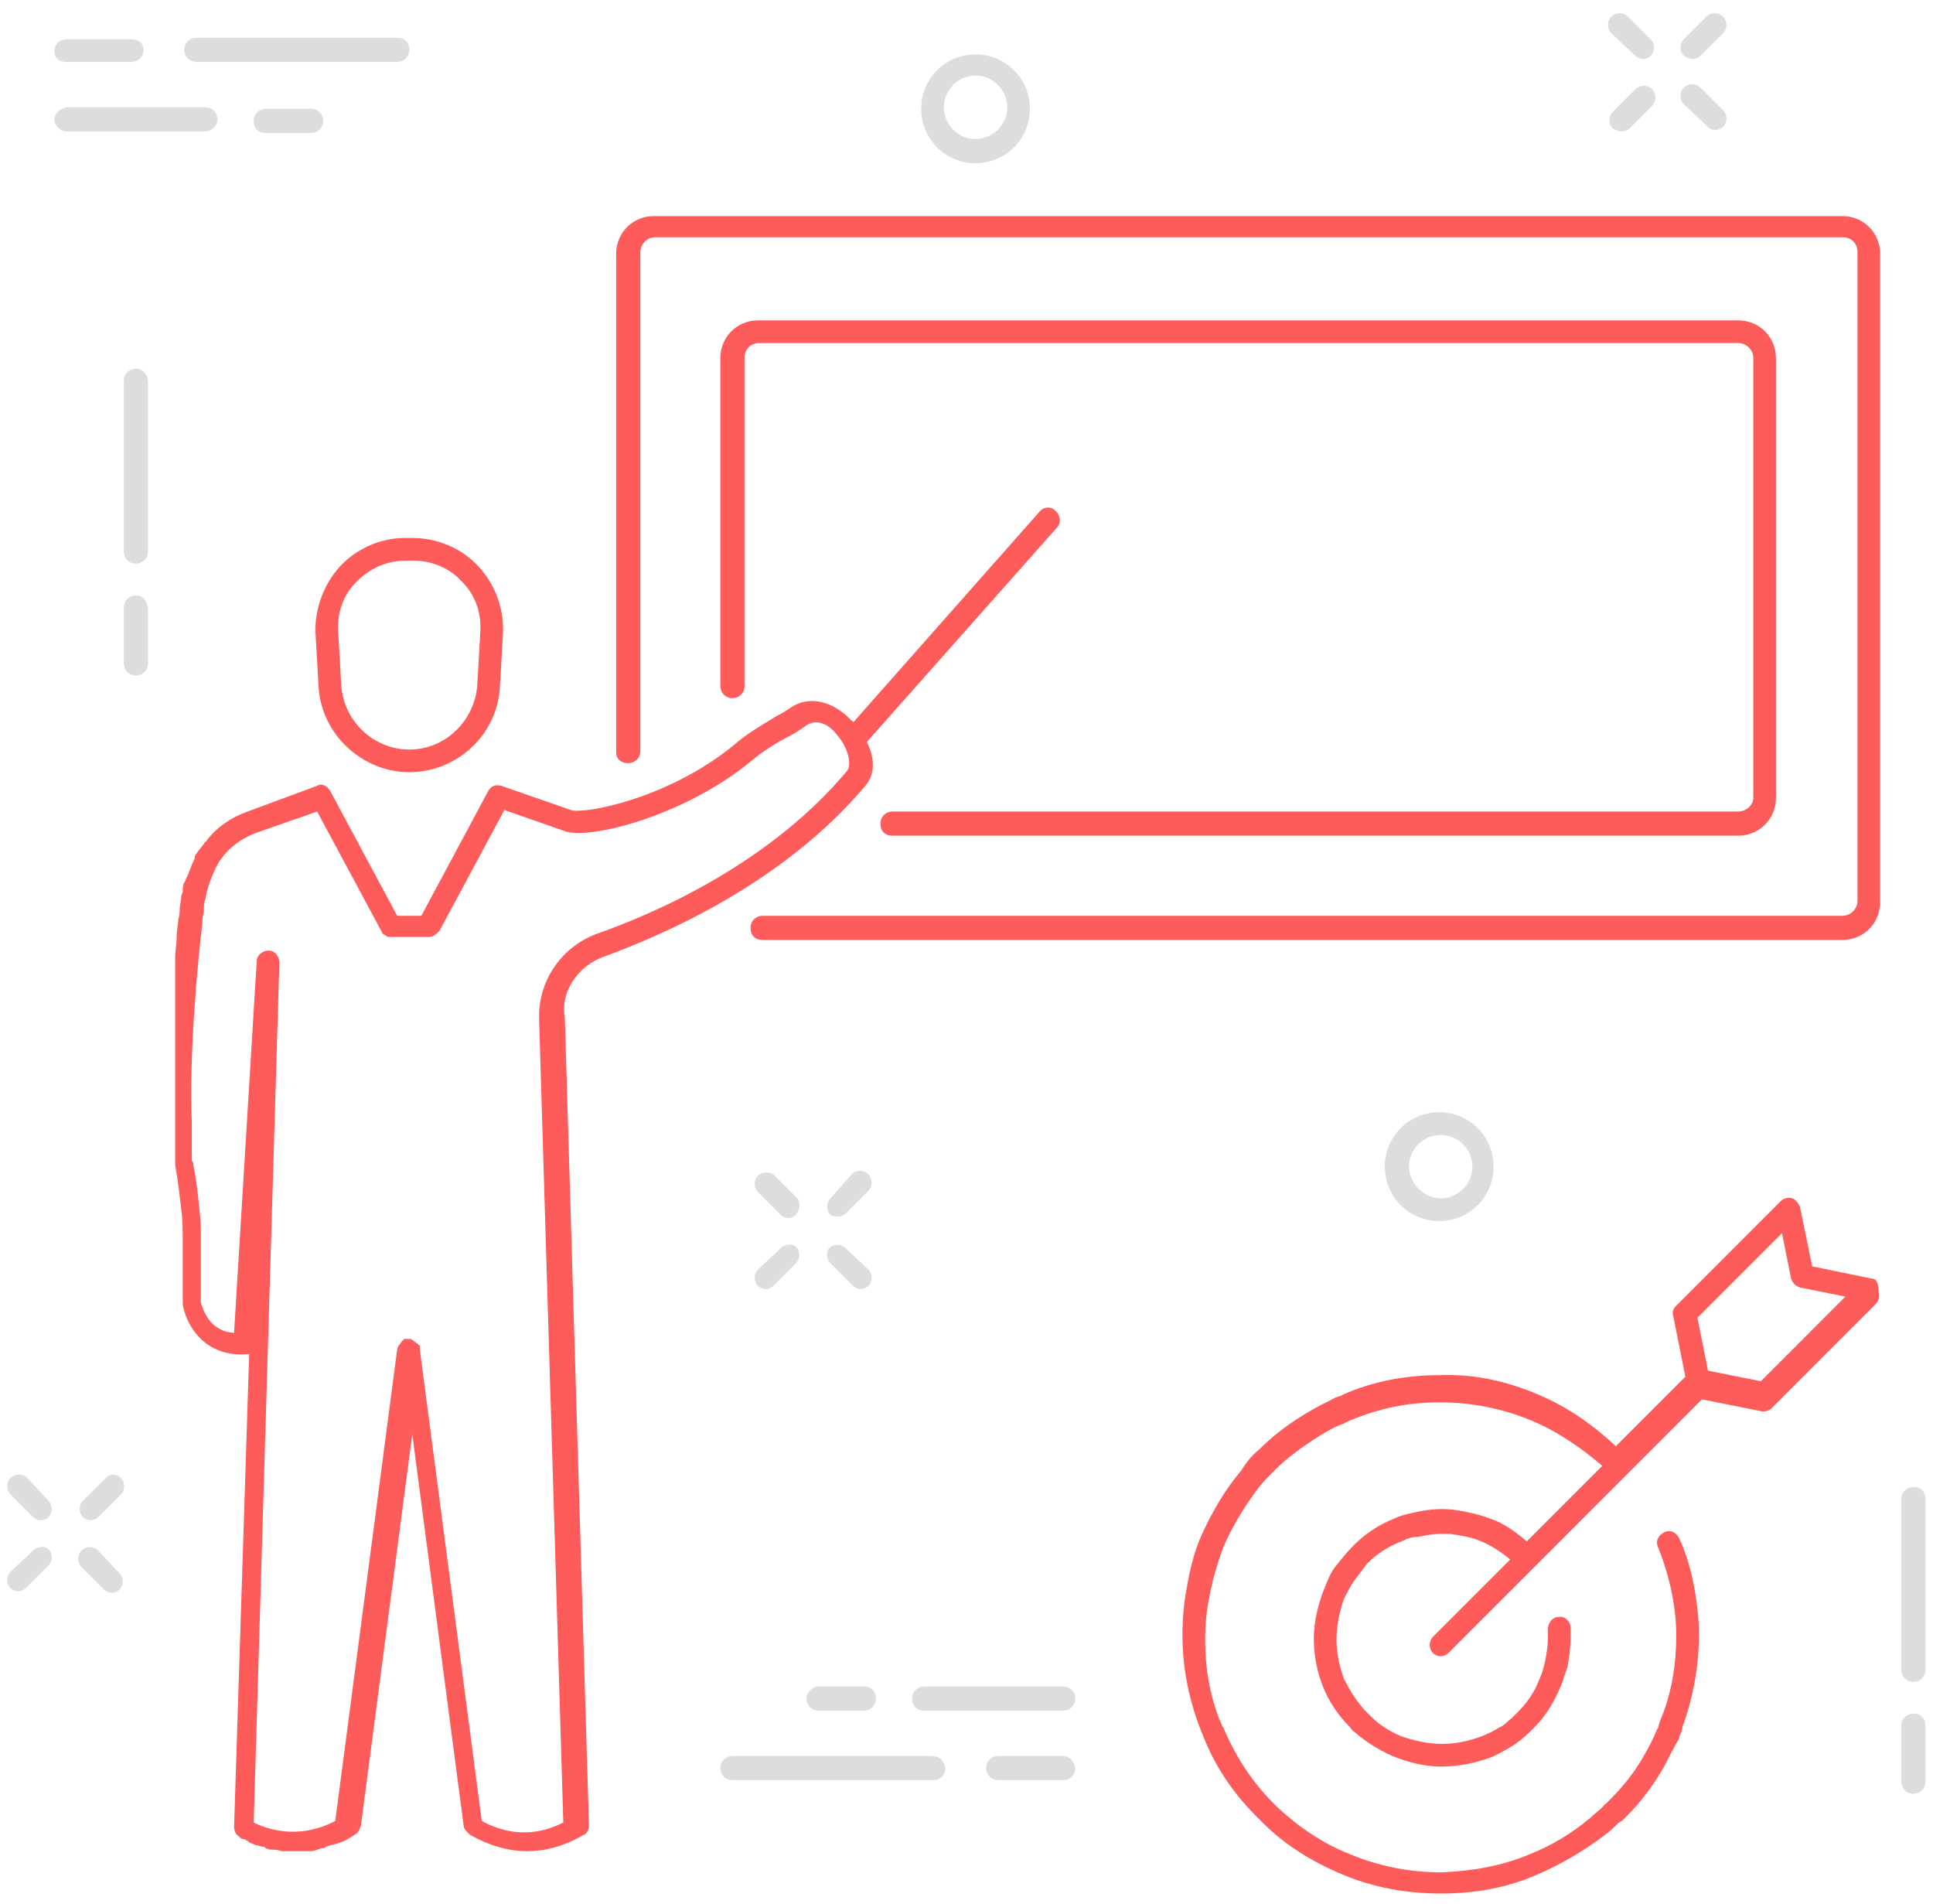 <?xml version="1.0" encoding="UTF-8"?>
<svg width="132px" height="130px" viewBox="0 0 132 130" version="1.1" xmlns="http://www.w3.org/2000/svg" xmlns:xlink="http://www.w3.org/1999/xlink">
    <!-- Generator: Sketch 48.1 (47250) - http://www.bohemiancoding.com/sketch -->
    <title>noun_750022_cc</title>
    <desc>Created with Sketch.</desc>
    <defs></defs>
    <g id="Desktop-HD" stroke="none" stroke-width="1" fill="none" fill-rule="evenodd" transform="translate(-429, -5093)">
        <g id="Você-terá..." transform="translate(185, 4887)" fill-rule="nonzero">
            <g id="Group-25" transform="translate(110, 206)">
                <g id="Group-24">
                    <g id="noun_750022_cc" transform="translate(134, 0)">
                        <g id="Group">
                            <path d="M13.406,4.23 L27.122,4.23 C27.534,4.23 27.947,3.921 27.947,3.405 C27.947,2.889 27.637,2.579 27.122,2.579 L13.406,2.579 C12.994,2.579 12.581,2.889 12.581,3.405 C12.581,3.921 12.994,4.23 13.406,4.23 Z" id="Shape" fill="#DDDDDD"></path>
                            <path d="M4.537,4.23 L8.972,4.23 C9.384,4.23 9.797,3.921 9.797,3.405 C9.797,2.889 9.384,2.683 8.972,2.683 L4.537,2.683 C4.125,2.683 3.712,2.992 3.712,3.508 C3.712,4.024 4.125,4.23 4.537,4.23 Z" id="Shape" fill="#DDDDDD"></path>
                            <path d="M14.85,8.151 C14.85,7.738 14.541,7.325 14.025,7.325 L4.537,7.325 C4.125,7.429 3.712,7.738 3.712,8.151 C3.712,8.563 4.125,8.976 4.537,8.976 L14.025,8.976 C14.438,8.976 14.85,8.563 14.85,8.151 Z" id="Shape" fill="#DDDDDD"></path>
                            <path d="M21.244,7.429 L18.15,7.429 C17.738,7.429 17.325,7.738 17.325,8.254 C17.325,8.77 17.634,9.079 18.15,9.079 L21.244,9.079 C21.656,9.079 22.069,8.77 22.069,8.254 C22.069,7.738 21.656,7.429 21.244,7.429 Z" id="Shape" fill="#DDDDDD"></path>
                            <path d="M63.628,119.889 L50.016,119.889 C49.603,119.889 49.191,120.198 49.191,120.714 C49.191,121.127 49.5,121.54 50.016,121.54 L63.731,121.54 C64.144,121.54 64.556,121.23 64.556,120.714 C64.453,120.198 64.144,119.889 63.628,119.889 Z" id="Shape" fill="#DDDDDD"></path>
                            <path d="M72.6,119.889 L68.166,119.889 C67.753,119.889 67.341,120.198 67.341,120.714 C67.341,121.127 67.65,121.54 68.166,121.54 L72.6,121.54 C73.013,121.54 73.425,121.23 73.425,120.714 C73.322,120.198 73.013,119.889 72.6,119.889 Z" id="Shape" fill="#DDDDDD"></path>
                            <path d="M72.6,115.143 L63.112,115.143 C62.7,115.143 62.288,115.452 62.288,115.968 C62.288,116.484 62.597,116.794 63.112,116.794 L72.6,116.794 C73.013,116.794 73.425,116.484 73.425,115.968 C73.425,115.452 73.013,115.143 72.6,115.143 Z" id="Shape" fill="#DDDDDD"></path>
                            <path d="M55.069,115.968 C55.069,116.381 55.378,116.794 55.894,116.794 L58.987,116.794 C59.4,116.794 59.812,116.484 59.812,115.968 C59.812,115.452 59.503,115.143 58.987,115.143 L55.894,115.143 C55.481,115.143 55.069,115.556 55.069,115.968 Z" id="Shape" fill="#DDDDDD"></path>
                            <path d="M9.281,25.175 C8.869,25.175 8.456,25.484 8.456,26 L8.456,37.659 C8.456,38.071 8.766,38.484 9.281,38.484 C9.694,38.484 10.106,38.175 10.106,37.659 L10.106,25.897 C10.003,25.484 9.694,25.175 9.281,25.175 Z" id="Shape" fill="#DDDDDD"></path>
                            <path d="M9.281,40.651 C8.869,40.651 8.456,40.96 8.456,41.476 L8.456,45.294 C8.456,45.706 8.766,46.119 9.281,46.119 C9.694,46.119 10.106,45.81 10.106,45.294 L10.106,41.476 C10.003,40.96 9.694,40.651 9.281,40.651 Z" id="Shape" fill="#DDDDDD"></path>
                            <path d="M130.659,101.524 C130.247,101.524 129.834,101.833 129.834,102.349 L129.834,114.008 C129.834,114.421 130.144,114.833 130.659,114.833 C131.072,114.833 131.484,114.524 131.484,114.008 L131.484,102.349 C131.484,101.833 131.175,101.524 130.659,101.524 Z" id="Shape" fill="#DDDDDD"></path>
                            <path d="M130.659,117 C130.247,117 129.834,117.31 129.834,117.825 L129.834,121.643 C129.834,122.056 130.144,122.468 130.659,122.468 C131.072,122.468 131.484,122.159 131.484,121.643 L131.484,117.825 C131.484,117.31 131.175,117 130.659,117 Z" id="Shape" fill="#DDDDDD"></path>
                            <path d="M54.45,81.817 L52.903,80.27 C52.594,79.96 52.078,79.96 51.769,80.27 C51.459,80.579 51.459,81.095 51.769,81.405 L53.316,82.952 C53.419,83.056 53.625,83.159 53.831,83.159 C54.038,83.159 54.244,83.056 54.347,82.952 C54.656,82.54 54.656,82.127 54.45,81.817 Z" id="Shape" fill="#DDDDDD"></path>
                            <path d="M56.719,86.254 L58.266,87.802 C58.369,87.905 58.575,88.008 58.781,88.008 C58.987,88.008 59.194,87.905 59.297,87.802 C59.606,87.492 59.606,86.976 59.297,86.667 L57.75,85.222 C57.441,84.913 56.925,84.913 56.616,85.222 C56.409,85.429 56.409,85.944 56.719,86.254 Z" id="Shape" fill="#DDDDDD"></path>
                            <path d="M53.316,85.222 L51.769,86.667 C51.459,86.976 51.459,87.492 51.769,87.802 C51.872,87.905 52.078,88.008 52.284,88.008 C52.491,88.008 52.697,87.905 52.8,87.802 L54.347,86.254 C54.656,85.944 54.656,85.429 54.347,85.119 C54.141,84.913 53.625,84.913 53.316,85.222 Z" id="Shape" fill="#DDDDDD"></path>
                            <path d="M57.234,83.056 C57.441,83.056 57.647,82.952 57.75,82.849 L59.297,81.302 C59.606,80.992 59.606,80.476 59.297,80.167 C58.987,79.857 58.472,79.857 58.163,80.167 L56.719,81.817 C56.409,82.127 56.409,82.643 56.719,82.952 C56.822,83.056 57.028,83.056 57.234,83.056 Z" id="Shape" fill="#DDDDDD"></path>
                            <path d="M1.856,100.905 C1.547,100.595 1.031,100.595 0.722,100.905 C0.412,101.214 0.412,101.73 0.722,102.04 L2.269,103.587 C2.372,103.69 2.578,103.794 2.784,103.794 C2.991,103.794 3.197,103.69 3.3,103.587 C3.609,103.278 3.609,102.762 3.3,102.452 L1.856,100.905 Z" id="Shape" fill="#DDDDDD"></path>
                            <path d="M6.703,105.857 C6.394,105.548 5.878,105.548 5.569,105.857 C5.259,106.167 5.259,106.683 5.569,106.992 L7.116,108.54 C7.219,108.643 7.425,108.746 7.631,108.746 C7.838,108.746 8.044,108.643 8.147,108.54 C8.456,108.23 8.456,107.714 8.147,107.405 L6.703,105.857 Z" id="Shape" fill="#DDDDDD"></path>
                            <path d="M2.269,105.857 L0.722,107.302 C0.412,107.611 0.412,108.127 0.722,108.437 C0.825,108.54 1.031,108.643 1.238,108.643 C1.444,108.643 1.65,108.54 1.753,108.437 L3.3,106.889 C3.609,106.579 3.609,106.063 3.3,105.754 C3.094,105.548 2.578,105.548 2.269,105.857 Z" id="Shape" fill="#DDDDDD"></path>
                            <path d="M7.219,100.905 L5.672,102.452 C5.362,102.762 5.362,103.278 5.672,103.587 C5.775,103.69 5.981,103.794 6.188,103.794 C6.394,103.794 6.6,103.69 6.703,103.587 L8.25,102.04 C8.559,101.73 8.559,101.214 8.25,100.905 C7.941,100.595 7.528,100.595 7.219,100.905 Z" id="Shape" fill="#DDDDDD"></path>
                            <path d="M111.684,3.817 C111.787,3.921 111.994,4.024 112.2,4.024 C112.406,4.024 112.612,3.921 112.716,3.817 C113.025,3.508 113.025,2.992 112.716,2.683 L111.169,1.135 C110.859,0.825 110.344,0.825 110.034,1.135 C109.725,1.444 109.725,1.96 110.034,2.27 L111.684,3.817 Z" id="Shape" fill="#DDDDDD"></path>
                            <path d="M116.634,8.667 C116.737,8.77 116.944,8.873 117.15,8.873 C117.356,8.873 117.562,8.77 117.666,8.667 C117.975,8.357 117.975,7.841 117.666,7.532 L116.119,5.984 C115.809,5.675 115.294,5.675 114.984,5.984 C114.675,6.294 114.675,6.81 114.984,7.119 L116.634,8.667 Z" id="Shape" fill="#DDDDDD"></path>
                            <path d="M110.756,8.976 C110.963,8.976 111.169,8.873 111.272,8.77 L112.819,7.222 C113.128,6.913 113.128,6.397 112.819,6.087 C112.509,5.778 111.994,5.778 111.684,6.087 L110.138,7.635 C109.828,7.944 109.828,8.46 110.138,8.77 C110.344,8.873 110.55,8.976 110.756,8.976 Z" id="Shape" fill="#DDDDDD"></path>
                            <path d="M115.603,4.024 C115.809,4.024 116.016,3.921 116.119,3.817 L117.666,2.27 C117.975,1.96 117.975,1.444 117.666,1.135 C117.356,0.825 116.841,0.825 116.531,1.135 L114.984,2.683 C114.675,2.992 114.675,3.508 114.984,3.817 C115.191,3.921 115.397,4.024 115.603,4.024 Z" id="Shape" fill="#DDDDDD"></path>
                            <path d="M94.566,79.651 C94.566,81.714 96.216,83.365 98.278,83.365 C100.341,83.365 101.991,81.714 101.991,79.651 C101.991,77.587 100.341,75.937 98.278,75.937 C96.216,75.937 94.566,77.587 94.566,79.651 Z M100.547,79.651 C100.547,80.889 99.516,81.817 98.381,81.817 C97.247,81.817 96.216,80.786 96.216,79.651 C96.216,78.413 97.247,77.484 98.381,77.484 C99.516,77.484 100.547,78.413 100.547,79.651 Z" id="Shape" fill="#DDDDDD"></path>
                            <path d="M66.619,11.143 C68.681,11.143 70.331,9.492 70.331,7.429 C70.331,5.365 68.681,3.714 66.619,3.714 C64.556,3.714 62.906,5.365 62.906,7.429 C62.906,9.492 64.556,11.143 66.619,11.143 Z M66.619,5.159 C67.856,5.159 68.784,6.19 68.784,7.325 C68.784,8.563 67.753,9.492 66.619,9.492 C65.381,9.492 64.453,8.46 64.453,7.325 C64.453,6.19 65.381,5.159 66.619,5.159 Z" id="Shape" fill="#DDDDDD"></path>
                            <path d="M127.772,87.286 L123.75,86.46 L122.925,82.437 C122.822,82.127 122.616,81.921 122.409,81.817 C122.1,81.714 121.791,81.817 121.584,82.024 L114.469,89.143 C114.263,89.349 114.159,89.556 114.263,89.865 L115.088,93.992 L110.344,98.738 C108.797,97.294 107.044,96.056 105.084,95.23 C102.919,94.302 100.65,93.786 98.278,93.889 C96.009,93.889 93.741,94.302 91.678,95.23 C91.575,95.333 91.369,95.333 91.162,95.437 C91.162,95.437 91.162,95.437 91.162,95.437 C90.544,95.746 89.925,96.056 89.409,96.365 C88.172,97.087 87.037,97.913 86.006,98.944 C85.491,99.357 85.078,99.873 84.769,100.389 C83.634,101.73 82.809,103.175 82.088,104.722 C81.572,105.857 81.263,107.095 81.056,108.333 C81.056,108.333 81.056,108.333 81.056,108.333 C81.056,108.333 81.056,108.333 81.056,108.333 C81.056,108.333 81.056,108.333 81.056,108.333 C81.056,108.333 81.056,108.333 81.056,108.333 C80.85,109.365 80.747,110.5 80.747,111.635 C80.747,113.802 81.159,115.865 81.881,117.825 C81.984,118.032 81.984,118.135 82.088,118.341 C82.912,120.508 84.15,122.365 85.8,124.016 L85.903,124.119 C86.006,124.222 86.109,124.325 86.213,124.429 C87.759,125.976 89.616,127.111 91.575,127.937 C93.741,128.865 96.009,129.278 98.381,129.278 C98.381,129.278 98.484,129.278 98.484,129.278 C100.753,129.278 103.022,128.865 105.084,127.937 C106.734,127.214 108.281,126.286 109.622,125.254 C109.931,125.048 110.241,124.738 110.55,124.429 C110.653,124.429 110.653,124.325 110.756,124.325 C110.859,124.222 110.963,124.119 111.066,124.016 C112.097,122.984 112.922,121.849 113.644,120.611 C113.953,119.992 114.263,119.373 114.572,118.857 C114.675,118.754 114.675,118.651 114.675,118.548 C114.778,118.341 114.881,118.135 114.881,117.929 C114.881,117.929 114.881,117.929 114.881,117.929 C115.603,115.968 116.016,113.802 116.016,111.635 C116.016,110.603 115.912,109.571 115.706,108.437 C115.5,107.302 115.191,106.167 114.675,105.032 C114.469,104.619 114.056,104.413 113.644,104.619 C113.231,104.825 113.025,105.238 113.231,105.651 C113.644,106.683 113.953,107.714 114.159,108.746 C114.366,109.778 114.469,110.706 114.469,111.635 C114.469,113.595 114.159,115.556 113.438,117.31 C113.438,117.31 113.438,117.31 113.438,117.31 C113.334,117.516 113.334,117.619 113.231,117.929 C113.231,118.032 113.128,118.032 113.128,118.135 C112.922,118.651 112.612,119.27 112.303,119.786 C111.684,120.921 110.859,121.952 109.931,122.881 C109.828,122.984 109.725,123.087 109.622,123.19 C109.622,123.19 109.519,123.19 109.519,123.294 C109.209,123.603 108.9,123.81 108.591,124.119 C107.353,125.151 106.013,125.976 104.466,126.595 C102.506,127.421 100.547,127.73 98.484,127.833 C98.484,127.833 98.381,127.833 98.381,127.833 C96.319,127.833 94.153,127.421 92.194,126.595 C90.338,125.873 88.688,124.738 87.244,123.397 C87.141,123.294 87.037,123.19 87.037,123.19 L86.934,123.087 C85.491,121.643 84.356,119.889 83.531,117.929 C83.428,117.825 83.428,117.722 83.325,117.516 C82.603,115.762 82.294,113.802 82.294,111.944 C82.294,110.913 82.397,109.881 82.603,108.952 C82.603,108.952 82.603,108.952 82.603,108.952 C82.603,108.952 82.603,108.952 82.603,108.952 C82.809,107.817 83.119,106.786 83.531,105.651 C84.15,104.206 84.975,102.865 85.903,101.627 C86.213,101.214 86.625,100.802 87.037,100.389 C87.966,99.46 88.997,98.738 90.131,98.016 C90.647,97.706 91.162,97.397 91.781,97.19 C91.781,97.19 91.781,97.19 91.781,97.19 C91.884,97.087 91.987,97.087 92.194,96.984 C94.153,96.159 96.112,95.746 98.278,95.746 C98.278,95.746 98.381,95.746 98.381,95.746 C100.444,95.746 102.609,96.159 104.569,96.984 C106.322,97.706 107.972,98.841 109.416,100.079 L104.259,105.238 C103.537,104.619 102.713,104 101.784,103.69 C100.959,103.381 100.031,103.175 99.206,103.071 C99.206,103.071 99.206,103.071 99.206,103.071 C98.278,102.968 97.35,103.071 96.525,103.278 C96.009,103.381 95.597,103.484 95.184,103.69 C94.153,104.103 93.225,104.722 92.503,105.444 C92.503,105.444 92.503,105.444 92.4,105.548 C92.4,105.548 92.4,105.548 92.4,105.548 C91.987,105.96 91.575,106.476 91.162,106.992 C90.853,107.405 90.647,107.921 90.441,108.437 C90.441,108.437 90.441,108.437 90.441,108.437 C90.441,108.437 90.441,108.437 90.441,108.437 C90.028,109.468 89.719,110.706 89.719,111.841 C89.719,112.976 89.925,114.111 90.338,115.143 C90.75,116.175 91.369,117.103 92.194,117.929 C92.297,118.135 92.503,118.238 92.606,118.341 C93.328,118.96 94.153,119.476 95.081,119.889 C96.112,120.302 97.247,120.611 98.381,120.611 C99.516,120.611 100.65,120.405 101.784,119.992 C102.3,119.786 102.816,119.476 103.331,119.167 C103.641,118.96 104.053,118.651 104.362,118.341 C104.362,118.341 104.362,118.341 104.362,118.341 C104.466,118.238 104.569,118.135 104.672,118.032 C104.775,117.929 104.775,117.929 104.878,117.825 C105.6,117.103 106.116,116.175 106.528,115.246 C106.734,114.833 106.838,114.317 107.044,113.802 C107.147,113.183 107.25,112.563 107.25,111.841 C107.25,111.635 107.25,111.429 107.25,111.119 C107.25,110.706 106.838,110.294 106.425,110.397 C106.013,110.397 105.703,110.81 105.703,111.222 C105.703,111.429 105.703,111.635 105.703,111.841 C105.703,112.357 105.6,112.976 105.497,113.492 C105.394,113.905 105.291,114.317 105.084,114.73 C104.775,115.556 104.259,116.278 103.641,116.897 C103.641,116.897 103.537,117 103.537,117 L103.434,117.103 C103.331,117.206 103.331,117.206 103.228,117.31 C103.228,117.31 103.228,117.31 103.228,117.31 C103.228,117.31 103.228,117.31 103.228,117.31 C102.919,117.516 102.713,117.825 102.403,117.929 C102.094,118.135 101.681,118.341 101.166,118.548 C100.341,118.857 99.412,119.063 98.484,119.063 C97.556,119.063 96.628,118.857 95.7,118.548 C94.978,118.238 94.256,117.825 93.638,117.206 C93.534,117.103 93.431,117 93.328,116.897 C92.709,116.278 92.194,115.452 91.781,114.627 C91.472,113.802 91.266,112.873 91.266,111.944 C91.266,111.016 91.472,109.984 91.781,109.159 C91.987,108.746 92.194,108.333 92.4,108.024 C92.709,107.611 93.019,107.198 93.328,106.786 C93.328,106.786 93.431,106.683 93.431,106.683 C94.05,106.063 94.875,105.548 95.7,105.238 C96.112,105.032 96.422,104.929 96.834,104.929 C97.35,104.825 97.866,104.722 98.381,104.722 C98.588,104.722 98.794,104.722 99,104.722 C99,104.722 99,104.722 99,104.722 C99,104.722 99,104.722 99,104.722 C99.722,104.825 100.444,104.929 101.166,105.238 C101.888,105.548 102.506,105.96 103.125,106.476 L97.866,111.738 C97.556,112.048 97.556,112.563 97.866,112.873 C97.969,112.976 98.175,113.079 98.381,113.079 C98.588,113.079 98.794,112.976 98.897,112.873 L116.222,95.54 L120.347,96.365 C120.347,96.365 120.45,96.365 120.45,96.365 C120.656,96.365 120.862,96.262 120.966,96.159 L128.081,89.04 C128.287,88.833 128.391,88.524 128.287,88.214 C128.287,87.492 128.081,87.286 127.772,87.286 Z M120.244,94.302 L116.634,93.579 L115.912,89.968 L121.688,84.19 L122.306,87.286 C122.409,87.595 122.616,87.802 122.925,87.905 L126.019,88.524 L120.244,94.302 Z" id="Shape" fill="#FE5B5B"></path>
                            <path d="M42.9,52.103 C43.312,52.103 43.725,51.794 43.725,51.278 L43.725,17.23 C43.725,16.714 44.138,16.198 44.756,16.198 L125.812,16.198 C126.431,16.198 126.844,16.611 126.844,17.23 L126.844,61.492 C126.844,62.008 126.431,62.524 125.812,62.524 L52.078,62.524 C51.666,62.524 51.253,62.833 51.253,63.349 C51.253,63.865 51.562,64.175 52.078,64.175 L125.812,64.175 C127.256,64.175 128.391,63.04 128.391,61.595 L128.391,17.333 C128.391,15.889 127.256,14.754 125.812,14.754 L44.653,14.754 C43.209,14.754 42.075,15.889 42.075,17.333 L42.075,51.381 C42.075,51.794 42.384,52.103 42.9,52.103 Z" id="Shape" fill="#FE5B5B"></path>
                            <path d="M118.697,55.405 L60.947,55.405 C60.534,55.405 60.122,55.714 60.122,56.23 C60.122,56.746 60.431,57.056 60.947,57.056 L118.697,57.056 C120.141,57.056 121.275,55.921 121.275,54.476 L121.275,24.452 C121.275,23.008 120.141,21.873 118.697,21.873 L51.769,21.873 C50.325,21.873 49.191,23.008 49.191,24.452 L49.191,46.841 C49.191,47.254 49.5,47.667 50.016,47.667 C50.428,47.667 50.841,47.357 50.841,46.841 L50.841,24.452 C50.841,23.833 51.253,23.421 51.872,23.421 L118.697,23.421 C119.213,23.421 119.728,23.833 119.728,24.452 L119.728,54.476 C119.728,54.992 119.213,55.405 118.697,55.405 Z" id="Shape" fill="#FE5B5B"></path>
                            <path d="M41.25,65.31 C45.478,63.762 53.522,60.254 59.091,53.651 C59.812,52.825 59.709,51.69 59.194,50.659 L72.188,36.008 C72.497,35.698 72.394,35.183 72.084,34.873 C71.775,34.563 71.259,34.563 70.95,34.976 L58.266,49.317 C58.266,49.317 58.266,49.214 58.163,49.214 C56.925,47.873 55.275,47.46 54.038,48.286 C53.728,48.492 53.419,48.698 53.006,48.905 C52.181,49.421 51.047,50.04 50.119,50.865 C45.581,54.579 39.806,55.611 38.981,55.302 L34.237,53.651 C33.825,53.548 33.516,53.651 33.309,54.063 L28.772,62.524 L27.122,62.524 L22.584,54.063 C22.378,53.651 21.966,53.444 21.656,53.651 L16.913,55.405 C15.778,55.817 14.85,56.437 14.128,57.365 C14.128,57.365 14.128,57.468 14.025,57.468 C13.819,57.778 13.613,57.984 13.406,58.294 C13.406,58.294 13.406,58.294 13.406,58.294 C13.406,58.294 13.406,58.294 13.406,58.294 C13.303,58.397 13.303,58.5 13.303,58.603 C13.2,58.81 13.097,59.016 12.994,59.325 C12.891,59.532 12.891,59.635 12.787,59.841 C12.684,59.944 12.684,60.151 12.581,60.254 C12.478,60.46 12.478,60.667 12.478,60.873 C12.478,60.976 12.375,61.079 12.375,61.183 C12.375,61.492 12.272,61.802 12.272,62.111 C12.272,62.214 12.272,62.421 12.169,62.833 C12.169,63.143 12.066,63.452 12.066,63.865 C12.066,63.865 12.066,63.968 12.066,63.968 C12.066,64.381 11.963,64.897 11.963,65.413 C11.963,65.413 11.963,65.516 11.963,65.516 C11.963,65.619 11.963,65.825 11.963,65.929 C11.963,65.929 11.963,66.032 11.963,66.032 C11.963,66.135 11.963,66.341 11.963,66.444 C11.963,66.444 11.963,66.548 11.963,66.548 C11.963,66.651 11.963,66.857 11.963,66.96 C11.963,67.063 11.963,67.063 11.963,67.167 C11.963,67.27 11.963,67.373 11.963,67.579 C11.963,67.683 11.963,67.786 11.963,67.889 C11.963,67.992 11.963,68.095 11.963,68.198 C11.963,68.302 11.963,68.405 11.963,68.508 C11.963,68.611 11.963,68.714 11.963,68.921 C11.963,69.024 11.963,69.127 11.963,69.23 C11.963,69.333 11.963,69.437 11.963,69.54 C11.963,69.643 11.963,69.746 11.963,69.952 C11.963,70.056 11.963,70.159 11.963,70.262 C11.963,70.365 11.963,70.571 11.963,70.675 C11.963,70.778 11.963,70.881 11.963,70.984 C11.963,71.087 11.963,71.294 11.963,71.397 C11.963,71.5 11.963,71.603 11.963,71.706 C11.963,71.81 11.963,72.016 11.963,72.119 C11.963,72.222 11.963,72.325 11.963,72.429 C11.963,72.532 11.963,72.738 11.963,72.841 C11.963,72.944 11.963,73.048 11.963,73.151 C11.963,73.254 11.963,73.46 11.963,73.563 C11.963,73.667 11.963,73.77 11.963,73.77 C11.963,73.976 11.963,74.079 11.963,74.286 C11.963,74.389 11.963,74.492 11.963,74.492 C11.963,74.698 11.963,74.802 11.963,75.008 C11.963,75.111 11.963,75.111 11.963,75.214 C11.963,75.421 11.963,75.524 11.963,75.73 C11.963,75.833 11.963,75.833 11.963,75.937 C11.963,76.04 11.963,76.246 11.963,76.349 C11.963,76.452 11.963,76.452 11.963,76.556 C11.963,76.659 11.963,76.865 11.963,76.968 C11.963,77.071 11.963,77.071 11.963,77.175 C11.963,77.278 11.963,77.484 11.963,77.587 C11.963,77.69 11.963,77.69 11.963,77.794 C11.963,77.897 11.963,78 11.963,78.206 C11.963,78.31 11.963,78.31 11.963,78.413 C11.963,78.516 11.963,78.619 11.963,78.722 C11.963,78.825 11.963,78.825 11.963,78.929 C11.963,79.032 11.963,79.135 11.963,79.238 C11.963,79.341 11.963,79.341 11.963,79.444 C11.963,79.444 11.963,79.548 11.963,79.548 C12.169,80.683 12.272,81.714 12.375,82.54 C12.478,83.262 12.478,84.087 12.478,84.913 L12.478,88.937 C12.478,88.937 12.478,89.04 12.478,89.04 C12.684,90.381 13.922,92.754 17.016,92.444 L15.984,124.738 C15.984,124.944 16.087,125.254 16.294,125.357 C16.294,125.357 16.294,125.357 16.397,125.46 C16.397,125.46 16.397,125.46 16.397,125.46 C16.397,125.46 16.5,125.563 16.603,125.563 C16.603,125.563 16.603,125.563 16.706,125.563 C16.809,125.667 16.913,125.667 17.016,125.77 C17.016,125.77 17.016,125.77 17.016,125.77 C17.119,125.873 17.325,125.873 17.428,125.976 C17.428,125.976 17.531,125.976 17.531,125.976 C17.634,125.976 17.738,126.079 17.944,126.079 C18.047,126.079 18.047,126.079 18.15,126.183 C18.356,126.286 18.459,126.286 18.666,126.286 C18.666,126.286 18.666,126.286 18.769,126.286 C18.975,126.286 19.181,126.389 19.387,126.389 C19.491,126.389 19.491,126.389 19.594,126.389 C19.8,126.389 19.903,126.389 20.109,126.389 C20.109,126.389 20.212,126.389 20.212,126.389 C20.212,126.389 20.316,126.389 20.316,126.389 C20.522,126.389 20.831,126.389 21.038,126.389 C21.038,126.389 21.141,126.389 21.141,126.389 C21.45,126.389 21.656,126.286 21.966,126.183 C22.069,126.183 22.172,126.183 22.275,126.079 C22.481,125.976 22.688,125.976 22.997,125.873 C23.1,125.873 23.203,125.77 23.306,125.77 C23.616,125.667 23.925,125.46 24.234,125.254 C24.441,125.151 24.544,124.944 24.647,124.635 L28.153,97.913 L31.659,124.635 C31.659,124.841 31.866,125.048 32.072,125.254 C33.516,126.079 34.856,126.389 35.991,126.389 C38.259,126.389 39.806,125.254 39.909,125.254 C40.116,125.151 40.219,124.841 40.219,124.635 L38.569,69.437 C38.259,67.683 39.497,65.929 41.25,65.31 Z M36.816,69.643 L38.466,124.429 C37.641,124.841 35.578,125.77 32.897,124.325 L28.669,92.135 C28.669,92.135 28.669,92.135 28.669,92.032 C28.669,92.032 28.669,91.929 28.669,91.929 C28.669,91.929 28.669,91.825 28.566,91.825 C28.566,91.825 28.566,91.722 28.462,91.722 C28.462,91.722 28.359,91.619 28.359,91.619 C28.359,91.619 28.256,91.619 28.256,91.516 C28.256,91.516 28.153,91.516 28.05,91.413 C28.05,91.413 28.05,91.413 27.947,91.413 C27.947,91.413 27.947,91.413 27.947,91.413 C27.947,91.413 27.947,91.413 27.844,91.413 C27.844,91.413 27.741,91.413 27.741,91.413 C27.741,91.413 27.637,91.413 27.637,91.413 C27.637,91.413 27.534,91.413 27.534,91.516 C27.534,91.516 27.431,91.516 27.431,91.619 C27.431,91.619 27.328,91.722 27.328,91.722 C27.328,91.722 27.328,91.825 27.225,91.825 C27.225,91.929 27.122,92.032 27.122,92.135 L22.894,124.325 C20.316,125.667 18.15,124.841 17.325,124.429 L19.078,65.722 C19.078,65.31 18.769,64.897 18.356,64.897 C17.944,64.897 17.531,65.206 17.531,65.619 L15.984,91 C14.231,90.897 13.819,89.246 13.716,88.937 L13.716,85.016 L13.716,84.5 C13.716,83.881 13.716,83.262 13.613,82.54 C13.509,81.508 13.406,80.476 13.2,79.548 C13.2,79.444 13.2,79.341 13.097,79.238 C13.097,79.135 13.097,79.032 13.097,78.929 C13.097,78.929 13.097,78.825 13.097,78.825 C13.097,78.722 13.097,78.619 13.097,78.413 C13.097,78.413 13.097,78.31 13.097,78.31 C13.097,78.206 13.097,78 13.097,77.897 C13.097,77.897 13.097,77.794 13.097,77.794 C13.097,77.587 13.097,77.484 13.097,77.278 C13.097,77.278 13.097,77.278 13.097,77.175 C13.097,76.968 13.097,76.762 13.097,76.659 C13.097,76.659 13.097,76.659 13.097,76.659 C12.891,72.119 13.509,65.516 13.819,63.04 C13.819,63.04 13.819,63.04 13.819,62.937 C13.819,62.524 13.922,62.317 13.922,62.214 C13.922,62.214 13.922,62.111 13.922,62.111 C13.922,61.905 13.922,61.595 14.025,61.389 C14.128,60.667 14.438,59.841 14.85,59.016 C15.469,57.984 16.397,57.262 17.531,56.849 L21.656,55.405 L26.091,63.659 C26.091,63.762 26.194,63.762 26.297,63.865 C26.297,63.865 26.297,63.865 26.297,63.865 C26.4,63.865 26.4,63.968 26.503,63.968 C26.503,63.968 26.503,63.968 26.503,63.968 C26.606,63.968 26.606,63.968 26.709,63.968 L29.288,63.968 C29.597,63.968 29.803,63.762 30.009,63.556 L34.444,55.302 L38.569,56.746 C40.219,57.365 46.716,55.714 51.253,52 C52.078,51.278 53.109,50.659 53.934,50.246 C54.347,50.04 54.759,49.73 55.069,49.524 C55.997,48.905 56.925,49.833 57.131,50.143 C57.956,51.071 58.163,52.206 57.853,52.619 C52.594,58.913 44.859,62.317 40.734,63.762 C38.259,64.69 36.712,67.063 36.816,69.643 Z" id="Shape" fill="#FE5B5B"></path>
                            <path d="M23.203,38.69 C22.069,39.929 21.45,41.683 21.553,43.333 L21.759,46.944 C21.966,50.143 24.75,52.722 27.947,52.722 C31.144,52.722 33.928,50.246 34.134,46.944 L34.341,43.333 C34.444,41.579 33.825,39.929 32.691,38.69 C31.556,37.452 29.906,36.73 28.153,36.73 L27.637,36.73 C25.988,36.73 24.337,37.452 23.203,38.69 Z M31.556,39.722 C32.484,40.651 32.897,41.889 32.794,43.23 L32.587,46.841 C32.381,49.214 30.422,51.175 27.947,51.175 C25.575,51.175 23.512,49.317 23.306,46.841 L23.1,43.23 C22.997,41.889 23.409,40.651 24.337,39.722 C25.266,38.794 26.4,38.278 27.741,38.278 L28.256,38.278 C29.494,38.278 30.731,38.794 31.556,39.722 Z" id="Shape" fill="#FE5B5B"></path>
                        </g>
                    </g>
                </g>
            </g>
        </g>
    </g>
</svg>